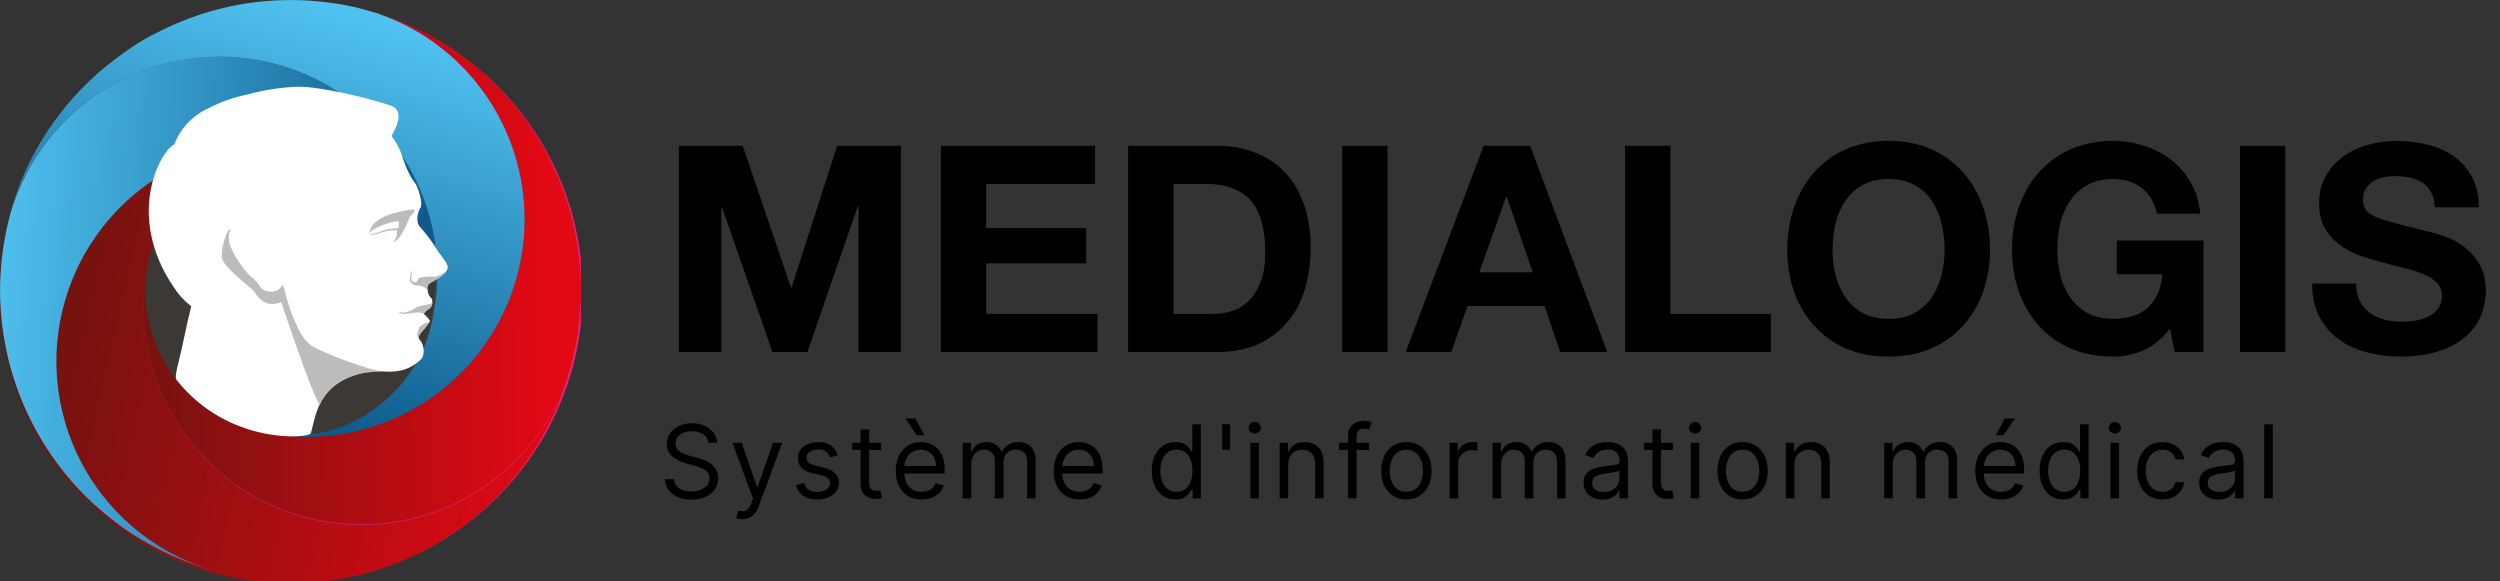 <svg width="344" height="80" viewBox="0 0 344 80" fill="none" xmlns="http://www.w3.org/2000/svg">
    <rect x="0" y="0" width="344" height="80" fill="#333333" stroke="none"/>
    <g clip-path="url(#clip0_1_100)">
        <path
            d="M39.207 63.198C51.462 63.198 61.397 53.263 61.397 41.008C61.397 28.753 51.462 18.818 39.207 18.818C26.952 18.818 17.017 28.753 17.017 41.008C17.017 53.263 26.952 63.198 39.207 63.198Z"
            fill="#3B3835" />
        <path fill-rule="evenodd" clip-rule="evenodd"
            d="M35.469 59.5C34.753 59.331 29.963 57.42 28.52 56.403L28.398 56.321L28.373 56.303L28.252 56.217L27.84 55.905L27.672 55.78L27.621 55.737L27.478 55.63L27.149 55.35L26.977 55.211L26.898 55.139L26.737 55.003L26.469 54.756L26.308 54.609L26.207 54.509L26.028 54.348L25.813 54.126L25.667 53.983L25.545 53.85L25.359 53.66L25.183 53.464L25.058 53.327L24.915 53.159L24.721 52.937L24.567 52.769L24.464 52.647L24.302 52.44L24.102 52.193L23.998 52.046L23.916 51.942L23.74 51.695L23.536 51.416L23.493 51.301L23.433 51.212L23.246 50.922L23.042 50.614L22.989 50.528L22.949 50.463L22.749 50.105L22.555 49.779L22.523 49.722L22.502 49.683L22.273 49.246L22.104 48.931V48.902C21.968 48.63 21.839 48.358 21.714 48.079L21.61 47.821L21.345 47.266V47.23V47.184L21.234 46.876L21.037 46.432L21.016 46.36L20.987 46.285L20.894 45.977L20.769 45.576L20.74 45.465L20.708 45.361L20.633 45.068L20.54 44.71L20.508 44.563L20.472 44.427L20.418 44.155L20.346 43.829L20.314 43.643L20.282 43.475L20.243 43.224L20.196 42.938L20.167 42.709L20.135 42.508L20.114 42.286L20.081 42.032L20.06 41.767L20.038 41.534V41.341V41.123V40.811V40.55V39.558V39.425V39.272L20.064 38.863V38.552V38.452V38.344L20.117 37.868L20.149 37.549V37.485V37.41L20.243 36.833L20.285 36.543V36.511V36.475L20.479 35.537L20.722 34.581C22.017 30.026 24.887 26.078 28.821 23.44C32.755 20.803 37.498 19.648 42.204 20.182L43.17 20.318L41.835 20.103L41.423 20.049L40.481 19.938L40.038 19.899L39.035 19.838H38.702H37.388H37.102L36.071 19.874L35.641 19.902L34.725 19.981L34.313 20.024L33.16 20.153L33.013 20.175L31.746 20.407L31.388 20.486L30.475 20.697L30.063 20.801L29.15 21.059L28.817 21.159L27.6 21.567L27.424 21.632L26.404 22.026L26.046 22.183L25.212 22.541L24.854 22.709L23.891 23.196L23.701 23.293L22.584 23.916L22.308 24.084L21.488 24.593L21.131 24.818L20.361 25.348L20.067 25.556L19.043 26.329L18.997 26.368L18.062 27.145L17.776 27.403L17.096 28.022L16.798 28.309L16.082 29.025L15.878 29.233L15.023 30.181L14.819 30.421L14.199 31.173L13.927 31.531L13.397 32.247L13.147 32.605L12.509 33.55L12.42 33.683C9.922 37.603 8.37 42.05 7.886 46.674C7.402 51.297 8 55.969 9.632 60.322C11.264 64.674 13.885 68.588 17.29 71.753C20.694 74.919 24.787 77.249 29.247 78.561C29.809 78.718 30.375 78.862 30.944 78.994C31.513 79.126 32.09 79.245 32.662 79.352L32.784 79.374C42.83 81.276 53.224 79.255 61.825 73.727C70.427 68.199 76.582 59.584 79.024 49.655C81.467 39.726 80.011 29.239 74.956 20.351C69.9 11.464 61.631 4.852 51.849 1.876C58.885 4.265 64.782 9.182 68.4 15.672C72.017 22.163 73.095 29.765 71.425 37.005C70.661 40.33 69.329 43.499 67.487 46.371C64.364 51.264 59.888 55.145 54.603 57.542C49.317 59.94 43.449 60.752 37.711 59.879C36.956 59.797 36.208 59.671 35.469 59.5ZM67.494 46.371L67.473 46.217C67.484 46.267 67.491 46.321 67.494 46.371Z"
            fill="url(#paint0_linear_1_100)" />
        <path fill-rule="evenodd" clip-rule="evenodd"
            d="M20.5 35.534C20.669 34.818 22.58 30.027 23.594 28.584L23.676 28.463V28.438L23.762 28.312L24.073 27.904L24.199 27.736L24.242 27.682L24.353 27.539L24.628 27.21L24.771 27.038L24.84 26.963L24.976 26.802L25.223 26.533L25.369 26.368L25.47 26.268L25.634 26.093L25.856 25.878L26 25.731L26.132 25.606L26.322 25.42L26.519 25.244L26.655 25.119L26.819 24.979L27.041 24.782L27.21 24.646L27.335 24.539L27.539 24.381L27.79 24.181L27.933 24.077L28.037 23.995L28.284 23.819L28.563 23.615L28.681 23.54L28.767 23.476L29.057 23.289L29.365 23.089L29.454 23.035L29.519 22.996L29.877 22.792L30.199 22.598L30.26 22.57L30.299 22.545L30.733 22.319L31.048 22.151H31.076C31.348 22.018 31.624 21.886 31.903 21.764L32.161 21.657L32.709 21.431H32.748L32.802 21.37L33.113 21.263L33.561 21.098L33.636 21.073L33.711 21.048L34.016 20.955L34.417 20.83L34.528 20.801L34.635 20.769L34.925 20.694L35.283 20.597L35.43 20.565L35.569 20.529L35.842 20.475L36.164 20.407L36.35 20.375L36.522 20.339L36.769 20.303L37.059 20.253L37.284 20.225L37.485 20.196L37.707 20.175L37.961 20.142L38.23 20.121L38.462 20.099H38.652L38.87 20.081H39.182H39.443H39.608H39.791H40.149H40.439H40.568H40.714L41.126 20.11H41.434H41.534H41.645L42.118 20.16L42.436 20.192H42.504H42.576L43.185 20.296L43.475 20.343H43.507H43.543L44.477 20.536L45.433 20.783C49.986 22.076 53.933 24.943 56.569 28.874C59.206 32.804 60.363 37.543 59.833 42.247L59.7 43.21L59.915 41.874L59.965 41.466L60.069 40.517L60.108 40.073L60.169 39.075V38.738L60.187 37.424V37.141L60.148 36.107L60.119 35.681L60.04 34.76L60.001 34.352L59.847 33.21L59.825 33.067L59.596 31.796L59.518 31.438L59.303 30.529L59.199 30.113L58.941 29.2L58.841 28.867L58.436 27.654L58.368 27.478L57.974 26.458L57.821 26.1L57.462 25.262L57.294 24.904L56.789 23.955L56.693 23.765L56.073 22.648L55.909 22.373L55.397 21.553L55.175 21.195L54.641 20.436L54.434 20.142L53.657 19.122L53.617 19.075L52.851 18.148L52.597 17.858L51.974 17.181L51.691 16.881L50.975 16.165L50.764 15.964L49.819 15.105L49.579 14.905L48.823 14.285L48.465 14.013L47.749 13.48L47.391 13.229L46.446 12.592L46.317 12.506C42.397 10.009 37.949 8.457 33.326 7.974C28.703 7.49 24.03 8.088 19.678 9.72C15.325 11.352 11.411 13.973 8.246 17.377C5.08 20.78 2.748 24.874 1.436 29.333C1.278 29.895 1.135 30.46 1.002 31.033C0.87 31.606 0.752 32.179 0.644 32.752L0.623 32.874C-1.286 42.924 0.733 53.324 6.263 61.93C11.794 70.536 20.414 76.694 30.349 79.134C40.283 81.574 50.776 80.111 59.664 75.046C68.552 69.981 75.159 61.7 78.124 51.91C76.664 56.213 74.246 60.127 71.05 63.358C67.855 66.589 63.968 69.051 59.681 70.558C55.394 72.065 50.821 72.578 46.307 72.058C41.793 71.538 37.457 69.998 33.625 67.555C28.733 64.431 24.852 59.955 22.454 54.669C20.056 49.382 19.245 43.514 20.117 37.775C20.2 37.021 20.328 36.273 20.5 35.534Z"
            fill="url(#paint1_linear_1_100)" />
        <path fill-rule="evenodd" clip-rule="evenodd"
            d="M50.263 1.357L50.556 1.436L51.849 1.812C56.152 3.271 60.068 5.69 63.299 8.885C66.53 12.081 68.992 15.969 70.499 20.256C72.006 24.543 72.518 29.117 71.997 33.632C71.476 38.146 69.935 42.483 67.491 46.314C64.373 51.196 59.907 55.071 54.633 57.47C49.36 59.868 43.504 60.688 37.775 59.829C38.426 59.901 39.078 59.94 39.726 59.947H40.252H40.399C41.33 59.927 42.259 59.84 43.177 59.686H43.235L43.367 59.664H43.446C43.725 59.614 44.005 59.557 44.284 59.496H44.319L44.427 59.467L44.874 59.36L45.132 59.292L45.258 59.26L45.354 59.231L45.515 59.184L45.77 59.106H45.82H45.87L46.145 59.02H46.163L46.235 58.995L46.636 58.855H46.654L46.751 58.823L46.955 58.744L47.069 58.705L47.18 58.658L47.366 58.587L47.467 58.544H47.484L47.535 58.522L47.893 58.368L47.95 58.343L48.197 58.229L48.279 58.193L48.351 58.161L48.548 58.068L48.702 57.992L48.802 57.942L48.924 57.881L49.049 57.817L49.081 57.799L49.128 57.778L49.532 57.559L49.643 57.498L49.675 57.477H49.704L49.804 57.419L49.858 57.391L49.962 57.326L50.27 57.144L50.381 57.076L50.47 57.022L50.556 56.968L50.703 56.814L50.778 56.761L50.907 56.678L51.215 56.474L51.351 56.381L51.405 56.342L51.444 56.317L52.046 55.876L52.121 55.819L52.146 55.801L52.261 55.708L52.497 55.526L52.722 55.336L52.855 55.228L52.926 55.164L52.987 55.114L53.463 54.691L53.506 54.652L53.539 54.623L53.574 54.591L53.721 54.444L53.958 54.222L54.043 54.133L54.151 54.029L54.205 53.975L54.262 53.918L54.355 53.821L54.419 53.753L54.602 53.556L54.77 53.377L54.842 53.295L54.87 53.266L54.921 53.213L55.114 52.98L55.357 52.697L55.425 52.615L55.45 52.583L55.533 52.486L55.701 52.264L55.909 52.003L56.016 51.852L56.123 51.713L56.263 51.509L56.435 51.269L56.56 51.079L56.675 50.911L56.793 50.721L56.933 50.506L57.069 50.277L57.19 50.077L57.283 49.908L57.395 49.718L57.541 49.443L57.667 49.214L57.738 49.067L57.824 48.906L57.974 48.584L58.1 48.322L58.154 48.2L58.214 48.068L58.372 47.688L58.494 47.402L58.529 47.309L58.572 47.209L58.733 46.758L58.844 46.457V46.392L58.87 46.324L59.041 45.766L59.127 45.49V45.458L59.17 45.29C59.244 45.029 59.312 44.765 59.374 44.495C59.425 44.28 59.471 44.065 59.51 43.847C59.571 43.539 59.625 43.231 59.672 42.927C60.983 35.388 59.362 27.634 55.139 21.253C50.917 14.871 44.414 10.347 36.962 8.608C29.511 6.868 21.677 8.044 15.065 11.896C8.453 15.747 3.565 21.982 1.403 29.322C2.706 24.628 4.862 20.214 7.762 16.301L7.812 16.233L8.324 15.556L8.424 15.431L8.9 14.826L9.04 14.657L9.495 14.11L9.67 13.913L10.107 13.411L10.307 13.19L10.73 12.728L10.956 12.488L11.371 12.062L11.618 11.811L12.037 11.403L12.305 11.145L12.703 10.766L12.993 10.501L13.386 10.143L13.691 9.874L14.07 9.556L14.393 9.283L14.779 8.968L15.137 8.696L15.52 8.396L15.878 8.123L16.258 7.841L16.616 7.572L16.974 7.304L17.36 7.039L17.718 6.784L18.123 6.505L18.481 6.269L18.893 6.008L19.251 5.782L19.677 5.528L20.035 5.317L20.475 5.066L20.833 4.869L21.345 4.626L21.703 4.439L22.172 4.203L22.53 4.028L23.014 3.799L23.372 3.637L23.851 3.412L24.209 3.265L24.718 3.047L25.076 2.911L25.599 2.703L25.928 2.574L26.469 2.377L26.791 2.263L27.346 2.069L27.657 1.965L28.23 1.783L28.531 1.693L29.122 1.518L29.412 1.439L30.02 1.274L30.296 1.206L30.926 1.049L31.184 0.992L31.839 0.848L32.075 0.798L32.755 0.666L32.967 0.63L33.683 0.505L33.858 0.48L34.614 0.369L34.739 0.351L35.544 0.251H35.609C38.718 -0.095 41.857 -0.072 44.96 0.319H45L45.838 0.437L45.981 0.455H46.074L47.388 0.684L47.699 0.741L49.01 1.02L50.263 1.357Z"
            fill="url(#paint2_linear_1_100)" />
        <path fill-rule="evenodd" clip-rule="evenodd"
            d="M7.762 16.301C4.889 20.205 2.755 24.603 1.464 29.276C3.626 21.936 8.514 15.701 15.126 11.849C21.737 7.998 29.572 6.821 37.023 8.561C44.474 10.301 50.978 14.825 55.2 21.206C59.423 27.587 61.044 35.342 59.732 42.88C60.217 39.601 59.878 36.252 58.747 33.136C57.616 30.02 55.727 27.235 53.252 25.029C51.479 23.459 49.438 22.219 47.227 21.37C47.041 21.295 46.196 21.012 45.734 20.855C45.272 20.697 44.892 20.611 44.463 20.497C44.033 20.382 43.603 20.311 43.17 20.246C35.618 18.851 27.818 20.409 21.381 24.598C14.944 28.787 10.361 35.287 8.578 42.757C6.795 50.227 7.949 58.097 11.8 64.742C15.652 71.386 21.907 76.298 29.276 78.464C23.042 76.732 17.321 73.512 12.606 69.082C7.891 64.651 4.323 59.142 2.207 53.028C0.091 46.913 -0.509 40.377 0.458 33.98C1.426 27.582 3.932 21.516 7.762 16.301Z"
            fill="url(#paint3_linear_1_100)" />
        <path fill-rule="evenodd" clip-rule="evenodd"
            d="M50.556 1.375C59.98 3.969 68.127 9.926 73.457 18.119C78.788 26.312 80.932 36.174 79.484 45.841V45.959C79.338 46.937 79.148 47.918 78.922 48.899C78.697 49.88 78.435 50.843 78.138 51.788C76.68 56.091 74.261 60.007 71.066 63.238C67.871 66.469 63.983 68.931 59.696 70.438C55.409 71.945 50.835 72.457 46.321 71.936C41.807 71.415 37.471 69.874 33.64 67.43C28.747 64.307 24.867 59.831 22.47 54.545C20.073 49.259 19.262 43.391 20.135 37.653C19.926 39.44 19.965 41.247 20.25 43.023L20.271 43.167V43.199L20.296 43.346L20.396 43.85L20.436 44.058V44.123L20.472 44.302L20.576 44.717L20.629 44.935L20.658 45.035L20.708 45.24L20.812 45.598L20.873 45.809L20.919 45.945L20.987 46.174L21.091 46.464L21.159 46.661L21.224 46.829L21.313 47.08L21.413 47.323L21.478 47.495L21.567 47.696L21.678 47.968L21.771 48.168L21.836 48.315L21.95 48.548L22.086 48.838L22.172 48.995L22.23 49.117L22.373 49.378L22.538 49.686L22.609 49.804L22.659 49.898L22.838 50.195L23.024 50.51L23.082 50.596L23.121 50.66L23.343 50.997L23.551 51.312L23.59 51.365L23.615 51.405L23.905 51.799L24.116 52.089L24.138 52.11C24.32 52.35 24.496 52.59 24.707 52.826L24.893 53.034L25.287 53.478L25.316 53.506L25.348 53.542L25.577 53.778L25.907 54.136L25.964 54.19L26.021 54.247L26.254 54.466L26.558 54.756L26.644 54.827L26.726 54.903L26.956 55.099L27.238 55.343L27.357 55.436L27.467 55.529L27.686 55.697L27.947 55.901L28.101 56.013L28.237 56.116L28.445 56.26L28.685 56.431L28.875 56.557L29.043 56.671L29.233 56.786L29.444 56.925L29.676 57.062L29.877 57.187L30.045 57.28L30.235 57.391L30.507 57.534L30.74 57.663L30.883 57.735L31.048 57.817L31.37 57.971L31.631 58.096L31.749 58.15L31.882 58.211L32.261 58.368L32.548 58.49L32.641 58.522L32.745 58.565L33.192 58.726L33.493 58.837L33.557 58.859L33.629 58.884L34.184 59.056L34.463 59.142H34.499C34.814 59.235 35.136 59.317 35.459 59.392C36.226 59.569 37.003 59.699 37.786 59.782C43.515 60.642 49.371 59.822 54.644 57.424C59.918 55.025 64.384 51.15 67.501 46.267C69.343 43.394 70.676 40.224 71.44 36.898C73.113 29.653 72.035 22.045 68.415 15.55C64.795 9.055 58.891 4.137 51.849 1.751L50.556 1.375Z"
            fill="url(#paint4_linear_1_100)" />
        <path
            d="M24.306 52.293C23.923 51.809 24.567 50.145 25.201 47.066C25.631 44.986 26.032 43.285 26.311 42.146C25.366 41.417 24.554 40.529 23.912 39.522C17.11 29.523 22.187 20.622 23.98 19.881C24.399 18.779 25.032 17.771 25.843 16.915C26.653 16.059 27.625 15.372 28.703 14.894C30.328 14.03 32.071 13.408 33.876 13.05C36.164 12.401 38.521 12.027 40.897 11.937C44.101 11.858 51.247 13.626 53.786 14.539C55.697 15.23 54.548 17.586 53.872 18.696C54.589 19.632 55.126 20.693 55.454 21.825C56.342 24.474 56.968 24.875 57.262 25.427C57.556 25.978 58.229 27.987 57.853 28.595C57.258 29.558 57.359 30.697 57.738 31.151C58.448 31.964 59.113 32.815 59.729 33.701C60.524 35.226 61.934 36.307 61.537 37.084C61.139 37.861 60.574 38.158 59.156 38.946C58.597 39.264 58.844 39.934 58.913 40.321C59.015 40.647 59.207 40.937 59.467 41.158C59.414 41.133 59.722 42.071 59.016 42.508C58.725 42.658 58.478 42.883 58.3 43.16C58.3 43.16 59.245 44.026 59.156 44.234C58.855 44.68 58.519 45.102 58.15 45.494C57.749 46.013 57.352 46.346 57.853 46.89C58.354 47.434 58.547 48.942 57.853 49.514C57.158 50.087 55.851 51.444 52.429 51.086C49.998 50.85 47.416 51.971 45.984 53.102C43.439 55.143 43.22 58.247 42.762 59.639C42.54 60.294 31.47 61.308 24.306 52.293Z"
            fill="white" />
        <path
            d="M31.538 31.585C31.57 31.56 31.653 31.585 31.774 31.678C31.377 32.372 31.416 33.11 31.792 34.055C32.458 35.641 33.941 37.614 34.614 38.097C35.287 38.58 35.544 39.214 36.106 39.751C36.508 40.131 37.782 40.396 38.484 39.662C38.647 39.493 38.794 39.309 38.924 39.114C39.1 39.762 39.869 42.59 40.141 43.163C40.446 43.815 41.244 46.418 42.841 47.542C44.205 48.505 51.169 51.093 52.772 51.122C47.402 51.083 45.003 53.463 43.979 55.722C42.547 53.313 38.792 41.76 38.706 41.609C38.62 41.459 38.516 41.813 37.41 41.824C36.017 41.824 35.244 40.521 34.943 40.077C34.642 39.633 30.683 36.765 30.525 35.451C30.367 34.137 31.177 31.882 31.538 31.585Z"
            fill="#BEBBBB" />
        <path
            d="M39.089 33.185C38.613 32.726 38.18 32.224 37.796 31.685C37.292 30.93 34.932 29.107 33.232 30.253C31.531 31.398 31.126 32.465 31.799 34.051C32.473 35.638 33.948 37.61 34.621 38.094C35.294 38.577 35.552 39.211 36.114 39.748C36.515 40.127 37.789 40.392 38.491 39.658C38.74 39.415 38.944 39.13 39.096 38.817L39.089 33.185Z"
            fill="white" />
        <path
            d="M56.739 37.306C56.739 37.306 56.381 37.413 56.424 38.541C56.446 38.981 56.961 39.286 57.545 39.307C57.799 39.305 58.05 39.363 58.277 39.476C58.505 39.588 58.703 39.752 58.855 39.955C58.855 39.955 58.637 39.239 59.117 38.992C59.492 38.799 60.925 37.936 61.265 37.489C61.458 37.234 60.406 38.069 59.747 38.058C58.243 38.036 57.57 38.172 57.462 38.48C57.409 38.641 57.462 38.838 57.105 38.838C56.363 38.828 56.618 37.839 56.739 37.306Z"
            fill="#BEBBBB" />
        <path
            d="M56.75 28.839C56.75 28.839 51.14 29.318 50.821 32.061C52.024 32.183 53.599 33.45 54.111 33.303C55.44 32.92 56.26 29.78 56.593 29.583C56.925 29.386 57.387 28.635 56.75 28.839Z"
            fill="#BEBBBB" />
        <path
            d="M54.573 30.922C54.573 30.922 54.953 32.433 54.086 33.343C52.504 33.199 51.902 32.319 50.832 32.079C51.573 32.247 53.653 30.804 54.573 30.922Z"
            fill="url(#paint5_linear_1_100)" />
        <path
            d="M54.699 31.33C54.699 31.33 54.699 31.689 54.656 31.689C52.468 31.57 51.337 32.809 50.832 32.068C51.1 32.469 52.493 31.456 54.699 31.33Z"
            fill="#BEBBBB" />
        <path
            d="M50.832 32.079C51.426 32.591 52.665 31.309 54.695 31.427C54.906 31.427 54.974 30.622 54.763 30.421C54.348 30.453 51.691 30.994 50.832 32.079Z"
            fill="url(#paint6_linear_1_100)" />
        <path
            d="M58.311 43.16C58.493 42.923 58.711 42.715 58.956 42.544C59.138 42.45 59.286 42.303 59.381 42.121C59.476 41.94 59.512 41.733 59.485 41.531C59.503 41.996 57.803 41.939 57.19 42.35C56.67 42.742 56.049 42.978 55.4 43.031C55.203 42.995 55.254 42.923 55.017 42.97C54.781 43.016 54.935 43.145 55.465 43.188C56.242 43.245 57.624 42.741 58.311 43.16Z"
            fill="#BEBBBB" />
        <path
            d="M59.167 44.248C59.167 44.248 57.849 44.642 57.659 45.132C57.355 45.916 57.301 46.353 57.706 46.725C57.647 46.593 57.629 46.446 57.652 46.303C57.675 46.16 57.74 46.027 57.838 45.92C58.319 45.394 58.763 44.835 59.167 44.248Z"
            fill="#BEBBBB" />
    </g>
    <path
        d="M93.418 20.061V48.432H99.259V28.525H99.338L106.292 48.432H111.1L118.053 28.326H118.133V48.432H123.974V20.061H115.193L108.914 39.571H108.835L102.199 20.061H93.418ZM129.466 20.061V48.432H151.003V43.187H135.705V36.234H149.453V31.386H135.705V25.306H150.685V20.061H129.466ZM161.47 43.187V25.306H165.921C167.457 25.306 168.742 25.532 169.775 25.982C170.834 26.406 171.682 27.028 172.318 27.849C172.954 28.671 173.404 29.664 173.669 30.83C173.96 31.969 174.106 33.253 174.106 34.684C174.106 36.247 173.907 37.571 173.51 38.657C173.113 39.743 172.583 40.631 171.921 41.32C171.258 41.982 170.503 42.459 169.656 42.75C168.808 43.041 167.934 43.187 167.033 43.187H161.47ZM155.232 20.061V48.432H167.47C169.642 48.432 171.523 48.075 173.113 47.359C174.728 46.618 176.066 45.611 177.126 44.339C178.212 43.068 179.02 41.558 179.55 39.81C180.079 38.061 180.344 36.154 180.344 34.088C180.344 31.73 180.013 29.677 179.351 27.929C178.715 26.181 177.814 24.724 176.649 23.558C175.51 22.393 174.146 21.518 172.556 20.936C170.993 20.353 169.298 20.061 167.47 20.061H155.232ZM184.684 20.061V48.432H190.922V20.061H184.684ZM203.555 37.465L207.25 27.055H207.329L210.906 37.465H203.555ZM204.151 20.061L193.422 48.432H199.7L201.926 42.114H212.535L214.68 48.432H221.157L210.548 20.061H204.151ZM223.604 20.061V48.432H243.67V43.187H229.842V20.061H223.604ZM252.164 34.366C252.164 33.121 252.296 31.916 252.561 30.75C252.853 29.585 253.303 28.552 253.912 27.651C254.522 26.724 255.316 25.995 256.296 25.465C257.277 24.909 258.469 24.631 259.873 24.631C261.276 24.631 262.469 24.909 263.449 25.465C264.429 25.995 265.223 26.724 265.833 27.651C266.442 28.552 266.879 29.585 267.144 30.75C267.435 31.916 267.581 33.121 267.581 34.366C267.581 35.558 267.435 36.724 267.144 37.863C266.879 38.975 266.442 39.982 265.833 40.883C265.223 41.783 264.429 42.512 263.449 43.068C262.469 43.598 261.276 43.863 259.873 43.863C258.469 43.863 257.277 43.598 256.296 43.068C255.316 42.512 254.522 41.783 253.912 40.883C253.303 39.982 252.853 38.975 252.561 37.863C252.296 36.724 252.164 35.558 252.164 34.366ZM245.926 34.366C245.926 36.432 246.243 38.366 246.879 40.167C247.515 41.942 248.429 43.492 249.621 44.816C250.813 46.141 252.27 47.187 253.992 47.955C255.74 48.697 257.7 49.068 259.873 49.068C262.071 49.068 264.031 48.697 265.753 47.955C267.475 47.187 268.932 46.141 270.124 44.816C271.316 43.492 272.23 41.942 272.866 40.167C273.502 38.366 273.819 36.432 273.819 34.366C273.819 32.247 273.502 30.287 272.866 28.485C272.23 26.657 271.316 25.068 270.124 23.717C268.932 22.366 267.475 21.306 265.753 20.538C264.031 19.77 262.071 19.386 259.873 19.386C257.7 19.386 255.74 19.77 253.992 20.538C252.27 21.306 250.813 22.366 249.621 23.717C248.429 25.068 247.515 26.657 246.879 28.485C246.243 30.287 245.926 32.247 245.926 34.366ZM298.587 45.214L299.223 48.432H303.196V33.094H291.276V37.743H297.554C297.368 39.73 296.706 41.253 295.567 42.313C294.455 43.346 292.865 43.863 290.799 43.863C289.395 43.863 288.203 43.598 287.223 43.068C286.243 42.512 285.448 41.783 284.839 40.883C284.229 39.982 283.779 38.975 283.488 37.863C283.223 36.724 283.09 35.558 283.09 34.366C283.09 33.121 283.223 31.916 283.488 30.75C283.779 29.585 284.229 28.552 284.839 27.651C285.448 26.724 286.243 25.995 287.223 25.465C288.203 24.909 289.395 24.631 290.799 24.631C292.309 24.631 293.594 25.028 294.653 25.823C295.713 26.618 296.428 27.81 296.799 29.399H302.759C302.6 27.783 302.163 26.353 301.448 25.108C300.733 23.863 299.819 22.816 298.706 21.969C297.62 21.121 296.388 20.485 295.011 20.061C293.66 19.611 292.256 19.386 290.799 19.386C288.627 19.386 286.666 19.77 284.918 20.538C283.196 21.306 281.739 22.366 280.547 23.717C279.355 25.068 278.441 26.657 277.806 28.485C277.17 30.287 276.852 32.247 276.852 34.366C276.852 36.432 277.17 38.366 277.806 40.167C278.441 41.942 279.355 43.492 280.547 44.816C281.739 46.141 283.196 47.187 284.918 47.955C286.666 48.697 288.627 49.068 290.799 49.068C292.176 49.068 293.541 48.79 294.892 48.233C296.243 47.651 297.474 46.644 298.587 45.214ZM308.234 20.061V48.432H314.472V20.061H308.234ZM324.204 39.015H318.165C318.138 40.763 318.456 42.273 319.118 43.545C319.781 44.816 320.668 45.863 321.781 46.684C322.92 47.505 324.218 48.101 325.675 48.472C327.158 48.869 328.681 49.068 330.244 49.068C332.178 49.068 333.873 48.843 335.33 48.392C336.814 47.942 338.045 47.32 339.025 46.525C340.032 45.704 340.787 44.737 341.29 43.624C341.794 42.512 342.045 41.306 342.045 40.008C342.045 38.419 341.701 37.121 341.012 36.114C340.35 35.081 339.555 34.26 338.628 33.651C337.701 33.041 336.761 32.604 335.807 32.34C334.88 32.048 334.151 31.849 333.622 31.744C331.847 31.293 330.403 30.922 329.29 30.631C328.204 30.34 327.343 30.048 326.708 29.757C326.098 29.465 325.688 29.148 325.476 28.803C325.264 28.459 325.158 28.008 325.158 27.452C325.158 26.843 325.29 26.34 325.555 25.942C325.82 25.545 326.151 25.214 326.549 24.949C326.973 24.684 327.436 24.498 327.939 24.393C328.443 24.287 328.946 24.234 329.449 24.234C330.218 24.234 330.92 24.3 331.555 24.432C332.218 24.565 332.8 24.79 333.304 25.108C333.807 25.426 334.204 25.863 334.496 26.419C334.814 26.975 334.999 27.677 335.052 28.525H341.092C341.092 26.883 340.774 25.492 340.138 24.353C339.529 23.187 338.694 22.234 337.635 21.492C336.575 20.75 335.357 20.22 333.979 19.903C332.628 19.558 331.211 19.386 329.728 19.386C328.456 19.386 327.184 19.558 325.913 19.903C324.641 20.247 323.502 20.777 322.496 21.492C321.489 22.207 320.668 23.108 320.032 24.194C319.423 25.253 319.118 26.512 319.118 27.969C319.118 29.267 319.357 30.379 319.834 31.306C320.337 32.207 320.986 32.962 321.781 33.571C322.575 34.181 323.476 34.684 324.483 35.081C325.489 35.452 326.522 35.77 327.582 36.035C328.615 36.326 329.635 36.591 330.641 36.83C331.648 37.068 332.549 37.346 333.343 37.664C334.138 37.982 334.774 38.379 335.251 38.856C335.754 39.333 336.006 39.955 336.006 40.724C336.006 41.439 335.82 42.035 335.449 42.512C335.078 42.962 334.615 43.32 334.059 43.584C333.502 43.849 332.906 44.035 332.271 44.141C331.635 44.22 331.039 44.26 330.482 44.26C329.661 44.26 328.867 44.167 328.098 43.982C327.33 43.77 326.655 43.465 326.072 43.068C325.516 42.644 325.065 42.101 324.721 41.439C324.377 40.777 324.204 39.969 324.204 39.015Z"
        fill="black" />
    <path
        d="M97.483 60.926C97.423 60.421 97.181 60.03 96.756 59.751C96.332 59.473 95.811 59.333 95.194 59.333C94.743 59.333 94.348 59.406 94.01 59.552C93.675 59.698 93.413 59.899 93.224 60.154C93.038 60.41 92.945 60.7 92.945 61.025C92.945 61.297 93.01 61.531 93.139 61.727C93.272 61.919 93.441 62.08 93.647 62.209C93.852 62.335 94.068 62.44 94.293 62.523C94.519 62.602 94.726 62.667 94.915 62.717L95.95 62.995C96.216 63.065 96.511 63.161 96.836 63.284C97.164 63.407 97.478 63.574 97.776 63.786C98.078 63.995 98.327 64.264 98.523 64.593C98.718 64.921 98.816 65.324 98.816 65.802C98.816 66.352 98.672 66.85 98.383 67.294C98.098 67.739 97.68 68.092 97.129 68.354C96.582 68.616 95.917 68.747 95.134 68.747C94.405 68.747 93.773 68.629 93.239 68.394C92.708 68.158 92.29 67.83 91.985 67.409C91.683 66.987 91.512 66.498 91.472 65.941H92.746C92.779 66.326 92.909 66.644 93.134 66.896C93.363 67.145 93.652 67.331 94 67.454C94.352 67.573 94.73 67.633 95.134 67.633C95.605 67.633 96.028 67.556 96.403 67.404C96.778 67.248 97.075 67.032 97.294 66.757C97.513 66.478 97.622 66.153 97.622 65.782C97.622 65.443 97.528 65.168 97.338 64.956C97.149 64.743 96.901 64.571 96.592 64.438C96.284 64.306 95.95 64.189 95.592 64.09L94.338 63.732C93.542 63.503 92.912 63.176 92.448 62.752C91.983 62.327 91.751 61.771 91.751 61.085C91.751 60.514 91.905 60.017 92.214 59.592C92.525 59.164 92.943 58.833 93.468 58.597C93.995 58.358 94.584 58.239 95.234 58.239C95.891 58.239 96.474 58.357 96.985 58.592C97.496 58.824 97.901 59.143 98.199 59.547C98.501 59.952 98.66 60.411 98.677 60.926H97.483ZM102.143 71.434C101.944 71.434 101.766 71.417 101.61 71.384C101.454 71.354 101.346 71.324 101.287 71.295L101.585 70.26C101.871 70.333 102.123 70.359 102.342 70.339C102.561 70.319 102.755 70.222 102.924 70.046C103.096 69.873 103.254 69.593 103.396 69.205L103.615 68.608L100.789 60.926H102.063L104.173 67.016H104.252L106.362 60.926H107.636L104.392 69.683C104.246 70.077 104.065 70.404 103.849 70.663C103.634 70.925 103.383 71.119 103.098 71.245C102.816 71.371 102.497 71.434 102.143 71.434ZM115.299 62.637L114.245 62.936C114.178 62.76 114.08 62.589 113.951 62.423C113.825 62.254 113.652 62.115 113.434 62.005C113.215 61.896 112.934 61.841 112.593 61.841C112.125 61.841 111.735 61.949 111.423 62.164C111.115 62.377 110.961 62.647 110.961 62.975C110.961 63.267 111.067 63.498 111.279 63.667C111.491 63.836 111.823 63.977 112.274 64.09L113.409 64.369C114.092 64.534 114.601 64.788 114.936 65.13C115.271 65.468 115.439 65.904 115.439 66.439C115.439 66.876 115.313 67.268 115.061 67.613C114.812 67.958 114.463 68.23 114.016 68.429C113.568 68.628 113.047 68.727 112.453 68.727C111.674 68.727 111.029 68.558 110.518 68.22C110.007 67.881 109.684 67.387 109.548 66.737L110.662 66.458C110.768 66.87 110.969 67.178 111.264 67.384C111.563 67.59 111.952 67.692 112.433 67.692C112.981 67.692 113.415 67.576 113.737 67.344C114.062 67.109 114.225 66.827 114.225 66.498C114.225 66.233 114.132 66.011 113.946 65.832C113.76 65.649 113.475 65.513 113.09 65.424L111.816 65.125C111.117 64.959 110.602 64.702 110.274 64.354C109.949 64.002 109.786 63.563 109.786 63.035C109.786 62.604 109.908 62.222 110.15 61.891C110.395 61.559 110.729 61.299 111.15 61.11C111.574 60.921 112.055 60.826 112.593 60.826C113.349 60.826 113.943 60.992 114.374 61.324C114.808 61.655 115.117 62.093 115.299 62.637ZM121.23 60.926V61.921H117.27V60.926H121.23ZM118.424 59.095H119.598V66.379C119.598 66.71 119.647 66.959 119.743 67.125C119.842 67.288 119.968 67.397 120.121 67.454C120.277 67.507 120.441 67.533 120.613 67.533C120.743 67.533 120.849 67.526 120.932 67.513C121.015 67.497 121.081 67.483 121.131 67.473L121.37 68.528C121.29 68.558 121.179 68.588 121.036 68.618C120.894 68.651 120.713 68.668 120.494 68.668C120.162 68.668 119.837 68.596 119.519 68.454C119.204 68.311 118.942 68.094 118.733 67.802C118.527 67.51 118.424 67.142 118.424 66.697V59.095ZM126.819 68.727C126.083 68.727 125.448 68.565 124.914 68.24C124.383 67.911 123.973 67.454 123.685 66.866C123.4 66.276 123.257 65.589 123.257 64.806C123.257 64.024 123.4 63.334 123.685 62.737C123.973 62.136 124.375 61.669 124.889 61.334C125.406 60.995 126.01 60.826 126.7 60.826C127.098 60.826 127.491 60.892 127.879 61.025C128.267 61.158 128.621 61.373 128.939 61.672C129.257 61.967 129.511 62.358 129.7 62.846C129.889 63.334 129.984 63.934 129.984 64.647V65.145H124.093V64.13H128.79C128.79 63.699 128.704 63.314 128.531 62.975C128.362 62.637 128.12 62.37 127.805 62.174C127.493 61.979 127.125 61.881 126.7 61.881C126.232 61.881 125.828 61.997 125.486 62.229C125.148 62.458 124.887 62.757 124.705 63.125C124.522 63.493 124.431 63.888 124.431 64.309V64.986C124.431 65.563 124.531 66.052 124.73 66.453C124.932 66.851 125.212 67.155 125.571 67.364C125.929 67.57 126.345 67.672 126.819 67.672C127.128 67.672 127.407 67.629 127.655 67.543C127.907 67.454 128.125 67.321 128.307 67.145C128.49 66.966 128.631 66.744 128.73 66.478L129.864 66.797C129.745 67.181 129.544 67.52 129.262 67.812C128.98 68.1 128.632 68.326 128.218 68.488C127.803 68.648 127.337 68.727 126.819 68.727ZM126.143 59.891L124.59 57.582H125.964L127.178 59.891H126.143ZM132.471 68.568V60.926H133.605V62.12H133.705C133.864 61.712 134.121 61.395 134.476 61.169C134.831 60.941 135.257 60.826 135.754 60.826C136.259 60.826 136.678 60.941 137.013 61.169C137.352 61.395 137.615 61.712 137.804 62.12H137.884C138.08 61.725 138.373 61.411 138.765 61.179C139.156 60.944 139.625 60.826 140.173 60.826C140.856 60.826 141.415 61.04 141.85 61.468C142.284 61.892 142.501 62.554 142.501 63.453V68.568H141.327V63.453C141.327 62.889 141.173 62.486 140.864 62.244C140.556 62.002 140.193 61.881 139.775 61.881C139.237 61.881 138.821 62.043 138.526 62.368C138.231 62.69 138.083 63.098 138.083 63.593V68.568H136.889V63.334C136.889 62.899 136.748 62.549 136.466 62.284C136.184 62.015 135.821 61.881 135.376 61.881C135.071 61.881 134.786 61.962 134.521 62.125C134.259 62.287 134.046 62.513 133.884 62.801C133.724 63.087 133.645 63.417 133.645 63.791V68.568H132.471ZM148.553 68.727C147.817 68.727 147.181 68.565 146.647 68.24C146.117 67.911 145.707 67.454 145.418 66.866C145.133 66.276 144.991 65.589 144.991 64.806C144.991 64.024 145.133 63.334 145.418 62.737C145.707 62.136 146.108 61.669 146.623 61.334C147.14 60.995 147.744 60.826 148.434 60.826C148.832 60.826 149.225 60.892 149.613 61.025C150.001 61.158 150.354 61.373 150.673 61.672C150.991 61.967 151.245 62.358 151.434 62.846C151.623 63.334 151.717 63.934 151.717 64.647V65.145H145.826V64.13H150.523C150.523 63.699 150.437 63.314 150.265 62.975C150.095 62.637 149.853 62.37 149.538 62.174C149.226 61.979 148.858 61.881 148.434 61.881C147.966 61.881 147.561 61.997 147.22 62.229C146.881 62.458 146.621 62.757 146.438 63.125C146.256 63.493 146.165 63.888 146.165 64.309V64.986C146.165 65.563 146.264 66.052 146.463 66.453C146.666 66.851 146.946 67.155 147.304 67.364C147.662 67.57 148.079 67.672 148.553 67.672C148.862 67.672 149.14 67.629 149.389 67.543C149.641 67.454 149.858 67.321 150.041 67.145C150.223 66.966 150.364 66.744 150.464 66.478L151.598 66.797C151.479 67.181 151.278 67.52 150.996 67.812C150.714 68.1 150.366 68.326 149.951 68.488C149.537 68.648 149.07 68.727 148.553 68.727ZM161.731 68.727C161.094 68.727 160.532 68.566 160.045 68.245C159.557 67.919 159.175 67.462 158.9 66.871C158.625 66.278 158.487 65.576 158.487 64.767C158.487 63.964 158.625 63.267 158.9 62.677C159.175 62.087 159.559 61.63 160.049 61.309C160.54 60.987 161.108 60.826 161.751 60.826C162.249 60.826 162.642 60.909 162.93 61.075C163.222 61.237 163.444 61.423 163.597 61.632C163.753 61.838 163.874 62.007 163.96 62.14H164.06V58.378H165.234V68.568H164.1V67.394H163.96C163.874 67.533 163.751 67.709 163.592 67.921C163.433 68.13 163.206 68.318 162.91 68.483C162.615 68.646 162.222 68.727 161.731 68.727ZM161.89 67.672C162.361 67.672 162.759 67.55 163.085 67.304C163.41 67.055 163.657 66.712 163.826 66.274C163.995 65.833 164.08 65.324 164.08 64.747C164.08 64.176 163.997 63.677 163.831 63.249C163.665 62.818 163.42 62.483 163.095 62.244C162.769 62.002 162.368 61.881 161.89 61.881C161.393 61.881 160.978 62.009 160.647 62.264C160.318 62.516 160.071 62.859 159.905 63.294C159.743 63.725 159.661 64.209 159.661 64.747C159.661 65.291 159.744 65.785 159.91 66.23C160.079 66.671 160.328 67.022 160.656 67.284C160.988 67.543 161.4 67.672 161.89 67.672ZM169.263 58.378V61.881H168.169V58.378H169.263ZM172.055 68.568V60.926H173.229V68.568H172.055ZM172.652 59.652C172.423 59.652 172.226 59.574 172.06 59.418C171.897 59.262 171.816 59.075 171.816 58.856C171.816 58.637 171.897 58.449 172.06 58.294C172.226 58.138 172.423 58.06 172.652 58.06C172.881 58.06 173.076 58.138 173.239 58.294C173.405 58.449 173.488 58.637 173.488 58.856C173.488 59.075 173.405 59.262 173.239 59.418C173.076 59.574 172.881 59.652 172.652 59.652ZM177.254 63.971V68.568H176.08V60.926H177.215V62.12H177.314C177.493 61.732 177.765 61.42 178.13 61.184C178.495 60.946 178.966 60.826 179.543 60.826C180.061 60.826 180.513 60.932 180.901 61.145C181.289 61.353 181.591 61.672 181.807 62.1C182.023 62.524 182.13 63.062 182.13 63.712V68.568H180.956V63.791C180.956 63.191 180.8 62.723 180.488 62.388C180.177 62.05 179.749 61.881 179.205 61.881C178.83 61.881 178.495 61.962 178.2 62.125C177.908 62.287 177.677 62.524 177.508 62.836C177.339 63.148 177.254 63.526 177.254 63.971ZM188.38 60.926V61.921H184.26V60.926H188.38ZM185.494 68.568V59.871C185.494 59.433 185.597 59.068 185.803 58.776C186.008 58.484 186.275 58.265 186.604 58.119C186.932 57.973 187.279 57.901 187.643 57.901C187.932 57.901 188.168 57.924 188.35 57.97C188.532 58.017 188.668 58.06 188.758 58.099L188.42 59.114C188.36 59.095 188.277 59.07 188.171 59.04C188.068 59.01 187.932 58.995 187.763 58.995C187.375 58.995 187.095 59.093 186.922 59.289C186.753 59.484 186.668 59.771 186.668 60.149V68.568H185.494ZM193.516 68.727C192.826 68.727 192.221 68.563 191.7 68.235C191.183 67.906 190.778 67.447 190.486 66.856C190.197 66.266 190.053 65.576 190.053 64.787C190.053 63.99 190.197 63.296 190.486 62.702C190.778 62.108 191.183 61.647 191.7 61.319C192.221 60.99 192.826 60.826 193.516 60.826C194.206 60.826 194.81 60.99 195.327 61.319C195.848 61.647 196.253 62.108 196.541 62.702C196.833 63.296 196.979 63.99 196.979 64.787C196.979 65.576 196.833 66.266 196.541 66.856C196.253 67.447 195.848 67.906 195.327 68.235C194.81 68.563 194.206 68.727 193.516 68.727ZM193.516 67.672C194.04 67.672 194.471 67.538 194.81 67.269C195.148 67.001 195.399 66.647 195.561 66.21C195.724 65.772 195.805 65.297 195.805 64.787C195.805 64.276 195.724 63.8 195.561 63.359C195.399 62.917 195.148 62.561 194.81 62.289C194.471 62.017 194.04 61.881 193.516 61.881C192.992 61.881 192.561 62.017 192.222 62.289C191.884 62.561 191.634 62.917 191.471 63.359C191.309 63.8 191.227 64.276 191.227 64.787C191.227 65.297 191.309 65.772 191.471 66.21C191.634 66.647 191.884 67.001 192.222 67.269C192.561 67.538 192.992 67.672 193.516 67.672ZM199.472 68.568V60.926H200.606V62.08H200.686C200.825 61.702 201.077 61.395 201.442 61.159C201.807 60.924 202.219 60.806 202.676 60.806C202.763 60.806 202.87 60.808 203 60.811C203.129 60.815 203.227 60.819 203.293 60.826V62.02C203.253 62.01 203.162 61.995 203.02 61.975C202.88 61.952 202.733 61.941 202.577 61.941C202.205 61.941 201.874 62.019 201.582 62.174C201.293 62.327 201.064 62.539 200.895 62.811C200.729 63.08 200.646 63.387 200.646 63.732V68.568H199.472ZM205.386 68.568V60.926H206.52V62.12H206.62C206.779 61.712 207.036 61.395 207.391 61.169C207.746 60.941 208.172 60.826 208.67 60.826C209.174 60.826 209.593 60.941 209.928 61.169C210.267 61.395 210.53 61.712 210.719 62.12H210.799C210.995 61.725 211.288 61.411 211.68 61.179C212.071 60.944 212.541 60.826 213.088 60.826C213.771 60.826 214.33 61.04 214.765 61.468C215.199 61.892 215.416 62.554 215.416 63.453V68.568H214.242V63.453C214.242 62.889 214.088 62.486 213.779 62.244C213.471 62.002 213.108 61.881 212.69 61.881C212.152 61.881 211.736 62.043 211.441 62.368C211.146 62.69 210.998 63.098 210.998 63.593V68.568H209.804V63.334C209.804 62.899 209.663 62.549 209.381 62.284C209.099 62.015 208.736 61.881 208.291 61.881C207.986 61.881 207.701 61.962 207.436 62.125C207.174 62.287 206.961 62.513 206.799 62.801C206.64 63.087 206.56 63.417 206.56 63.791V68.568H205.386ZM220.513 68.747C220.029 68.747 219.589 68.656 219.194 68.474C218.8 68.288 218.486 68.021 218.254 67.672C218.022 67.321 217.906 66.896 217.906 66.399C217.906 65.961 217.992 65.606 218.164 65.334C218.337 65.059 218.567 64.843 218.856 64.687C219.145 64.531 219.463 64.415 219.811 64.339C220.163 64.259 220.516 64.196 220.871 64.15C221.335 64.09 221.712 64.045 222 64.015C222.292 63.982 222.505 63.928 222.637 63.851C222.773 63.775 222.841 63.642 222.841 63.453V63.413C222.841 62.922 222.707 62.541 222.438 62.269C222.173 61.997 221.77 61.861 221.229 61.861C220.669 61.861 220.229 61.984 219.911 62.229C219.592 62.475 219.368 62.737 219.239 63.015L218.125 62.617C218.324 62.153 218.589 61.791 218.921 61.533C219.256 61.271 219.621 61.088 220.015 60.985C220.413 60.879 220.805 60.826 221.189 60.826C221.435 60.826 221.717 60.856 222.035 60.916C222.357 60.972 222.667 61.09 222.966 61.269C223.268 61.448 223.518 61.718 223.717 62.08C223.916 62.441 224.016 62.926 224.016 63.533V68.568H222.841V67.533H222.782C222.702 67.699 222.569 67.876 222.384 68.066C222.198 68.254 221.951 68.415 221.642 68.548C221.334 68.681 220.957 68.747 220.513 68.747ZM220.692 67.692C221.156 67.692 221.548 67.601 221.866 67.419C222.188 67.236 222.43 67.001 222.593 66.712C222.758 66.424 222.841 66.12 222.841 65.802V64.727C222.792 64.787 222.682 64.841 222.513 64.891C222.347 64.938 222.155 64.979 221.936 65.016C221.72 65.049 221.51 65.079 221.304 65.105C221.102 65.128 220.937 65.148 220.811 65.165C220.506 65.204 220.221 65.269 219.956 65.359C219.694 65.445 219.481 65.576 219.319 65.752C219.159 65.924 219.08 66.16 219.08 66.458C219.08 66.866 219.231 67.175 219.533 67.384C219.838 67.59 220.224 67.692 220.692 67.692ZM230.183 60.926V61.921H226.222V60.926H230.183ZM227.377 59.095H228.551V66.379C228.551 66.71 228.599 66.959 228.695 67.125C228.795 67.288 228.921 67.397 229.073 67.454C229.229 67.507 229.394 67.533 229.566 67.533C229.695 67.533 229.802 67.526 229.884 67.513C229.967 67.497 230.034 67.483 230.083 67.473L230.322 68.528C230.243 68.558 230.132 68.588 229.989 68.618C229.846 68.651 229.666 68.668 229.447 68.668C229.115 68.668 228.79 68.596 228.471 68.454C228.156 68.311 227.894 68.094 227.685 67.802C227.48 67.51 227.377 67.142 227.377 66.697V59.095ZM232.65 68.568V60.926H233.824V68.568H232.65ZM233.247 59.652C233.018 59.652 232.821 59.574 232.655 59.418C232.492 59.262 232.411 59.075 232.411 58.856C232.411 58.637 232.492 58.449 232.655 58.294C232.821 58.138 233.018 58.06 233.247 58.06C233.476 58.06 233.672 58.138 233.834 58.294C234 58.449 234.083 58.637 234.083 58.856C234.083 59.075 234 59.262 233.834 59.418C233.672 59.574 233.476 59.652 233.247 59.652ZM239.78 68.727C239.09 68.727 238.485 68.563 237.964 68.235C237.447 67.906 237.042 67.447 236.75 66.856C236.461 66.266 236.317 65.576 236.317 64.787C236.317 63.99 236.461 63.296 236.75 62.702C237.042 62.108 237.447 61.647 237.964 61.319C238.485 60.99 239.09 60.826 239.78 60.826C240.47 60.826 241.074 60.99 241.591 61.319C242.112 61.647 242.517 62.108 242.805 62.702C243.097 63.296 243.243 63.99 243.243 64.787C243.243 65.576 243.097 66.266 242.805 66.856C242.517 67.447 242.112 67.906 241.591 68.235C241.074 68.563 240.47 68.727 239.78 68.727ZM239.78 67.672C240.304 67.672 240.735 67.538 241.074 67.269C241.412 67.001 241.662 66.647 241.825 66.21C241.988 65.772 242.069 65.297 242.069 64.787C242.069 64.276 241.988 63.8 241.825 63.359C241.662 62.917 241.412 62.561 241.074 62.289C240.735 62.017 240.304 61.881 239.78 61.881C239.256 61.881 238.825 62.017 238.486 62.289C238.148 62.561 237.898 62.917 237.735 63.359C237.573 63.8 237.491 64.276 237.491 64.787C237.491 65.297 237.573 65.772 237.735 66.21C237.898 66.647 238.148 67.001 238.486 67.269C238.825 67.538 239.256 67.672 239.78 67.672ZM246.91 63.971V68.568H245.736V60.926H246.87V62.12H246.97C247.149 61.732 247.421 61.42 247.786 61.184C248.151 60.946 248.622 60.826 249.199 60.826C249.716 60.826 250.169 60.932 250.557 61.145C250.945 61.353 251.247 61.672 251.463 62.1C251.678 62.524 251.786 63.062 251.786 63.712V68.568H250.612V63.791C250.612 63.191 250.456 62.723 250.144 62.388C249.832 62.05 249.405 61.881 248.861 61.881C248.486 61.881 248.151 61.962 247.856 62.125C247.564 62.287 247.333 62.524 247.164 62.836C246.995 63.148 246.91 63.526 246.91 63.971ZM259.274 68.568V60.926H260.408V62.12H260.508C260.667 61.712 260.924 61.395 261.279 61.169C261.634 60.941 262.06 60.826 262.557 60.826C263.062 60.826 263.481 60.941 263.816 61.169C264.155 61.395 264.418 61.712 264.607 62.12H264.687C264.883 61.725 265.176 61.411 265.568 61.179C265.959 60.944 266.428 60.826 266.976 60.826C267.659 60.826 268.218 61.04 268.653 61.468C269.087 61.892 269.304 62.554 269.304 63.453V68.568H268.13V63.453C268.13 62.889 267.976 62.486 267.667 62.244C267.359 62.002 266.996 61.881 266.578 61.881C266.04 61.881 265.624 62.043 265.329 62.368C265.034 62.69 264.886 63.098 264.886 63.593V68.568H263.692V63.334C263.692 62.899 263.551 62.549 263.269 62.284C262.987 62.015 262.624 61.881 262.179 61.881C261.874 61.881 261.589 61.962 261.324 62.125C261.062 62.287 260.849 62.513 260.687 62.801C260.527 63.087 260.448 63.417 260.448 63.791V68.568H259.274ZM275.356 68.727C274.62 68.727 273.984 68.565 273.45 68.24C272.92 67.911 272.51 67.454 272.221 66.866C271.936 66.276 271.794 65.589 271.794 64.806C271.794 64.024 271.936 63.334 272.221 62.737C272.51 62.136 272.911 61.669 273.426 61.334C273.943 60.995 274.547 60.826 275.237 60.826C275.635 60.826 276.028 60.892 276.416 61.025C276.804 61.158 277.157 61.373 277.476 61.672C277.794 61.967 278.048 62.358 278.237 62.846C278.426 63.334 278.52 63.934 278.52 64.647V65.145H272.629V64.13H277.326C277.326 63.699 277.24 63.314 277.068 62.975C276.898 62.637 276.656 62.37 276.341 62.174C276.029 61.979 275.661 61.881 275.237 61.881C274.769 61.881 274.364 61.997 274.023 62.229C273.684 62.458 273.424 62.757 273.241 63.125C273.059 63.493 272.968 63.888 272.968 64.309V64.986C272.968 65.563 273.067 66.052 273.266 66.453C273.469 66.851 273.749 67.155 274.107 67.364C274.465 67.57 274.882 67.672 275.356 67.672C275.665 67.672 275.943 67.629 276.192 67.543C276.444 67.454 276.661 67.321 276.844 67.145C277.026 66.966 277.167 66.744 277.267 66.478L278.401 66.797C278.282 67.181 278.081 67.52 277.799 67.812C277.517 68.1 277.169 68.326 276.754 68.488C276.34 68.648 275.873 68.727 275.356 68.727ZM274.64 59.891L275.854 57.582H277.227L275.674 59.891H274.64ZM283.893 68.727C283.256 68.727 282.694 68.566 282.206 68.245C281.719 67.919 281.337 67.462 281.062 66.871C280.787 66.278 280.649 65.576 280.649 64.767C280.649 63.964 280.787 63.267 281.062 62.677C281.337 62.087 281.72 61.63 282.211 61.309C282.702 60.987 283.269 60.826 283.913 60.826C284.41 60.826 284.804 60.909 285.092 61.075C285.384 61.237 285.606 61.423 285.759 61.632C285.915 61.838 286.036 62.007 286.122 62.14H286.222V58.378H287.396V68.568H286.261V67.394H286.122C286.036 67.533 285.913 67.709 285.754 67.921C285.595 68.13 285.367 68.318 285.072 68.483C284.777 68.646 284.384 68.727 283.893 68.727ZM284.052 67.672C284.523 67.672 284.921 67.55 285.246 67.304C285.571 67.055 285.819 66.712 285.988 66.274C286.157 65.833 286.241 65.324 286.241 64.747C286.241 64.176 286.159 63.677 285.993 63.249C285.827 62.818 285.581 62.483 285.256 62.244C284.931 62.002 284.53 61.881 284.052 61.881C283.555 61.881 283.14 62.009 282.808 62.264C282.48 62.516 282.233 62.859 282.067 63.294C281.904 63.725 281.823 64.209 281.823 64.747C281.823 65.291 281.906 65.785 282.072 66.23C282.241 66.671 282.49 67.022 282.818 67.284C283.15 67.543 283.561 67.672 284.052 67.672ZM290.41 68.568V60.926H291.584V68.568H290.41ZM291.007 59.652C290.778 59.652 290.581 59.574 290.415 59.418C290.252 59.262 290.171 59.075 290.171 58.856C290.171 58.637 290.252 58.449 290.415 58.294C290.581 58.138 290.778 58.06 291.007 58.06C291.236 58.06 291.432 58.138 291.594 58.294C291.76 58.449 291.843 58.637 291.843 58.856C291.843 59.075 291.76 59.262 291.594 59.418C291.432 59.574 291.236 59.652 291.007 59.652ZM297.54 68.727C296.824 68.727 296.207 68.558 295.689 68.22C295.172 67.881 294.774 67.415 294.495 66.822C294.217 66.228 294.077 65.549 294.077 64.787C294.077 64.01 294.22 63.325 294.505 62.732C294.794 62.135 295.195 61.669 295.709 61.334C296.227 60.995 296.83 60.826 297.52 60.826C298.058 60.826 298.542 60.926 298.973 61.125C299.404 61.324 299.758 61.602 300.033 61.961C300.308 62.319 300.479 62.737 300.545 63.214H299.371C299.282 62.866 299.083 62.558 298.774 62.289C298.469 62.017 298.058 61.881 297.54 61.881C297.082 61.881 296.681 62 296.336 62.239C295.994 62.475 295.727 62.808 295.535 63.239C295.346 63.667 295.251 64.17 295.251 64.747C295.251 65.337 295.344 65.851 295.53 66.289C295.719 66.727 295.984 67.067 296.326 67.309C296.671 67.551 297.076 67.672 297.54 67.672C297.845 67.672 298.122 67.619 298.371 67.513C298.62 67.407 298.83 67.254 299.003 67.055C299.175 66.856 299.298 66.618 299.371 66.339H300.545C300.479 66.79 300.315 67.196 300.053 67.558C299.794 67.916 299.451 68.201 299.023 68.414C298.598 68.623 298.104 68.727 297.54 68.727ZM305.211 68.747C304.727 68.747 304.288 68.656 303.893 68.474C303.498 68.288 303.185 68.021 302.953 67.672C302.72 67.321 302.604 66.896 302.604 66.399C302.604 65.961 302.69 65.606 302.863 65.334C303.035 65.059 303.266 64.843 303.555 64.687C303.843 64.531 304.162 64.415 304.51 64.339C304.861 64.259 305.215 64.196 305.57 64.15C306.034 64.09 306.411 64.045 306.699 64.015C306.991 63.982 307.203 63.928 307.336 63.851C307.472 63.775 307.54 63.642 307.54 63.453V63.413C307.54 62.922 307.406 62.541 307.137 62.269C306.872 61.997 306.469 61.861 305.928 61.861C305.367 61.861 304.928 61.984 304.609 62.229C304.291 62.475 304.067 62.737 303.938 63.015L302.823 62.617C303.022 62.153 303.288 61.791 303.619 61.533C303.954 61.271 304.319 61.088 304.714 60.985C305.112 60.879 305.503 60.826 305.888 60.826C306.134 60.826 306.415 60.856 306.734 60.916C307.056 60.972 307.366 61.09 307.664 61.269C307.966 61.448 308.217 61.718 308.416 62.08C308.615 62.441 308.714 62.926 308.714 63.533V68.568H307.54V67.533H307.48C307.401 67.699 307.268 67.876 307.082 68.066C306.896 68.254 306.649 68.415 306.341 68.548C306.032 68.681 305.656 68.747 305.211 68.747ZM305.391 67.692C305.855 67.692 306.246 67.601 306.565 67.419C306.887 67.236 307.129 67.001 307.291 66.712C307.457 66.424 307.54 66.12 307.54 65.802V64.727C307.49 64.787 307.381 64.841 307.212 64.891C307.046 64.938 306.853 64.979 306.634 65.016C306.419 65.049 306.208 65.079 306.003 65.105C305.8 65.128 305.636 65.148 305.51 65.165C305.205 65.204 304.92 65.269 304.654 65.359C304.392 65.445 304.18 65.576 304.017 65.752C303.858 65.924 303.778 66.16 303.778 66.458C303.778 66.866 303.929 67.175 304.231 67.384C304.536 67.59 304.923 67.692 305.391 67.692ZM312.732 58.378V68.568H311.558V58.378H312.732Z"
        fill="black" />
    <defs>
        <linearGradient id="paint0_linear_1_100" x1="0.32" y1="30.932" x2="79.181" y2="49.153"
            gradientUnits="userSpaceOnUse">
            <stop stop-color="#721537" />
            <stop offset="1" stop-color="#E7227B" />
        </linearGradient>
        <linearGradient id="paint1_linear_1_100" x1="-11.996" y1="33.157" x2="78.002" y2="53.951"
            gradientUnits="userSpaceOnUse">
            <stop stop-color="#51160D" />
            <stop offset="1" stop-color="#E00914" />
        </linearGradient>
        <linearGradient id="paint2_linear_1_100" x1="26.948" y1="64.577" x2="45.719" y2="1.091"
            gradientUnits="userSpaceOnUse">
            <stop stop-color="#01487A" />
            <stop offset="1" stop-color="#50C2F0" />
        </linearGradient>
        <linearGradient id="paint3_linear_1_100" x1="68.084" y1="47.411" x2="-2.57" y2="41.515"
            gradientUnits="userSpaceOnUse">
            <stop stop-color="#01487A" />
            <stop offset="1" stop-color="#50C2F0" />
        </linearGradient>
        <linearGradient id="paint4_linear_1_100" x1="0.572" y1="36.878" x2="74.776" y2="35.595"
            gradientUnits="userSpaceOnUse">
            <stop stop-color="#51160D" />
            <stop offset="1" stop-color="#E00914" />
        </linearGradient>
        <linearGradient id="paint5_linear_1_100" x1="54.393" y1="30.888" x2="50.562" y2="30.964"
            gradientUnits="userSpaceOnUse">
            <stop stop-color="white" />
            <stop offset="1" stop-color="#F6FBFD" />
        </linearGradient>
        <linearGradient id="paint6_linear_1_100" x1="54.634" y1="30.034" x2="50.545" y2="30.116"
            gradientUnits="userSpaceOnUse">
            <stop stop-color="white" />
            <stop offset="1" stop-color="#F6FBFD" />
        </linearGradient>
        <clipPath id="clip0_1_100">
            <rect width="79.936" height="80" fill="white" />
        </clipPath>
    </defs>
</svg>